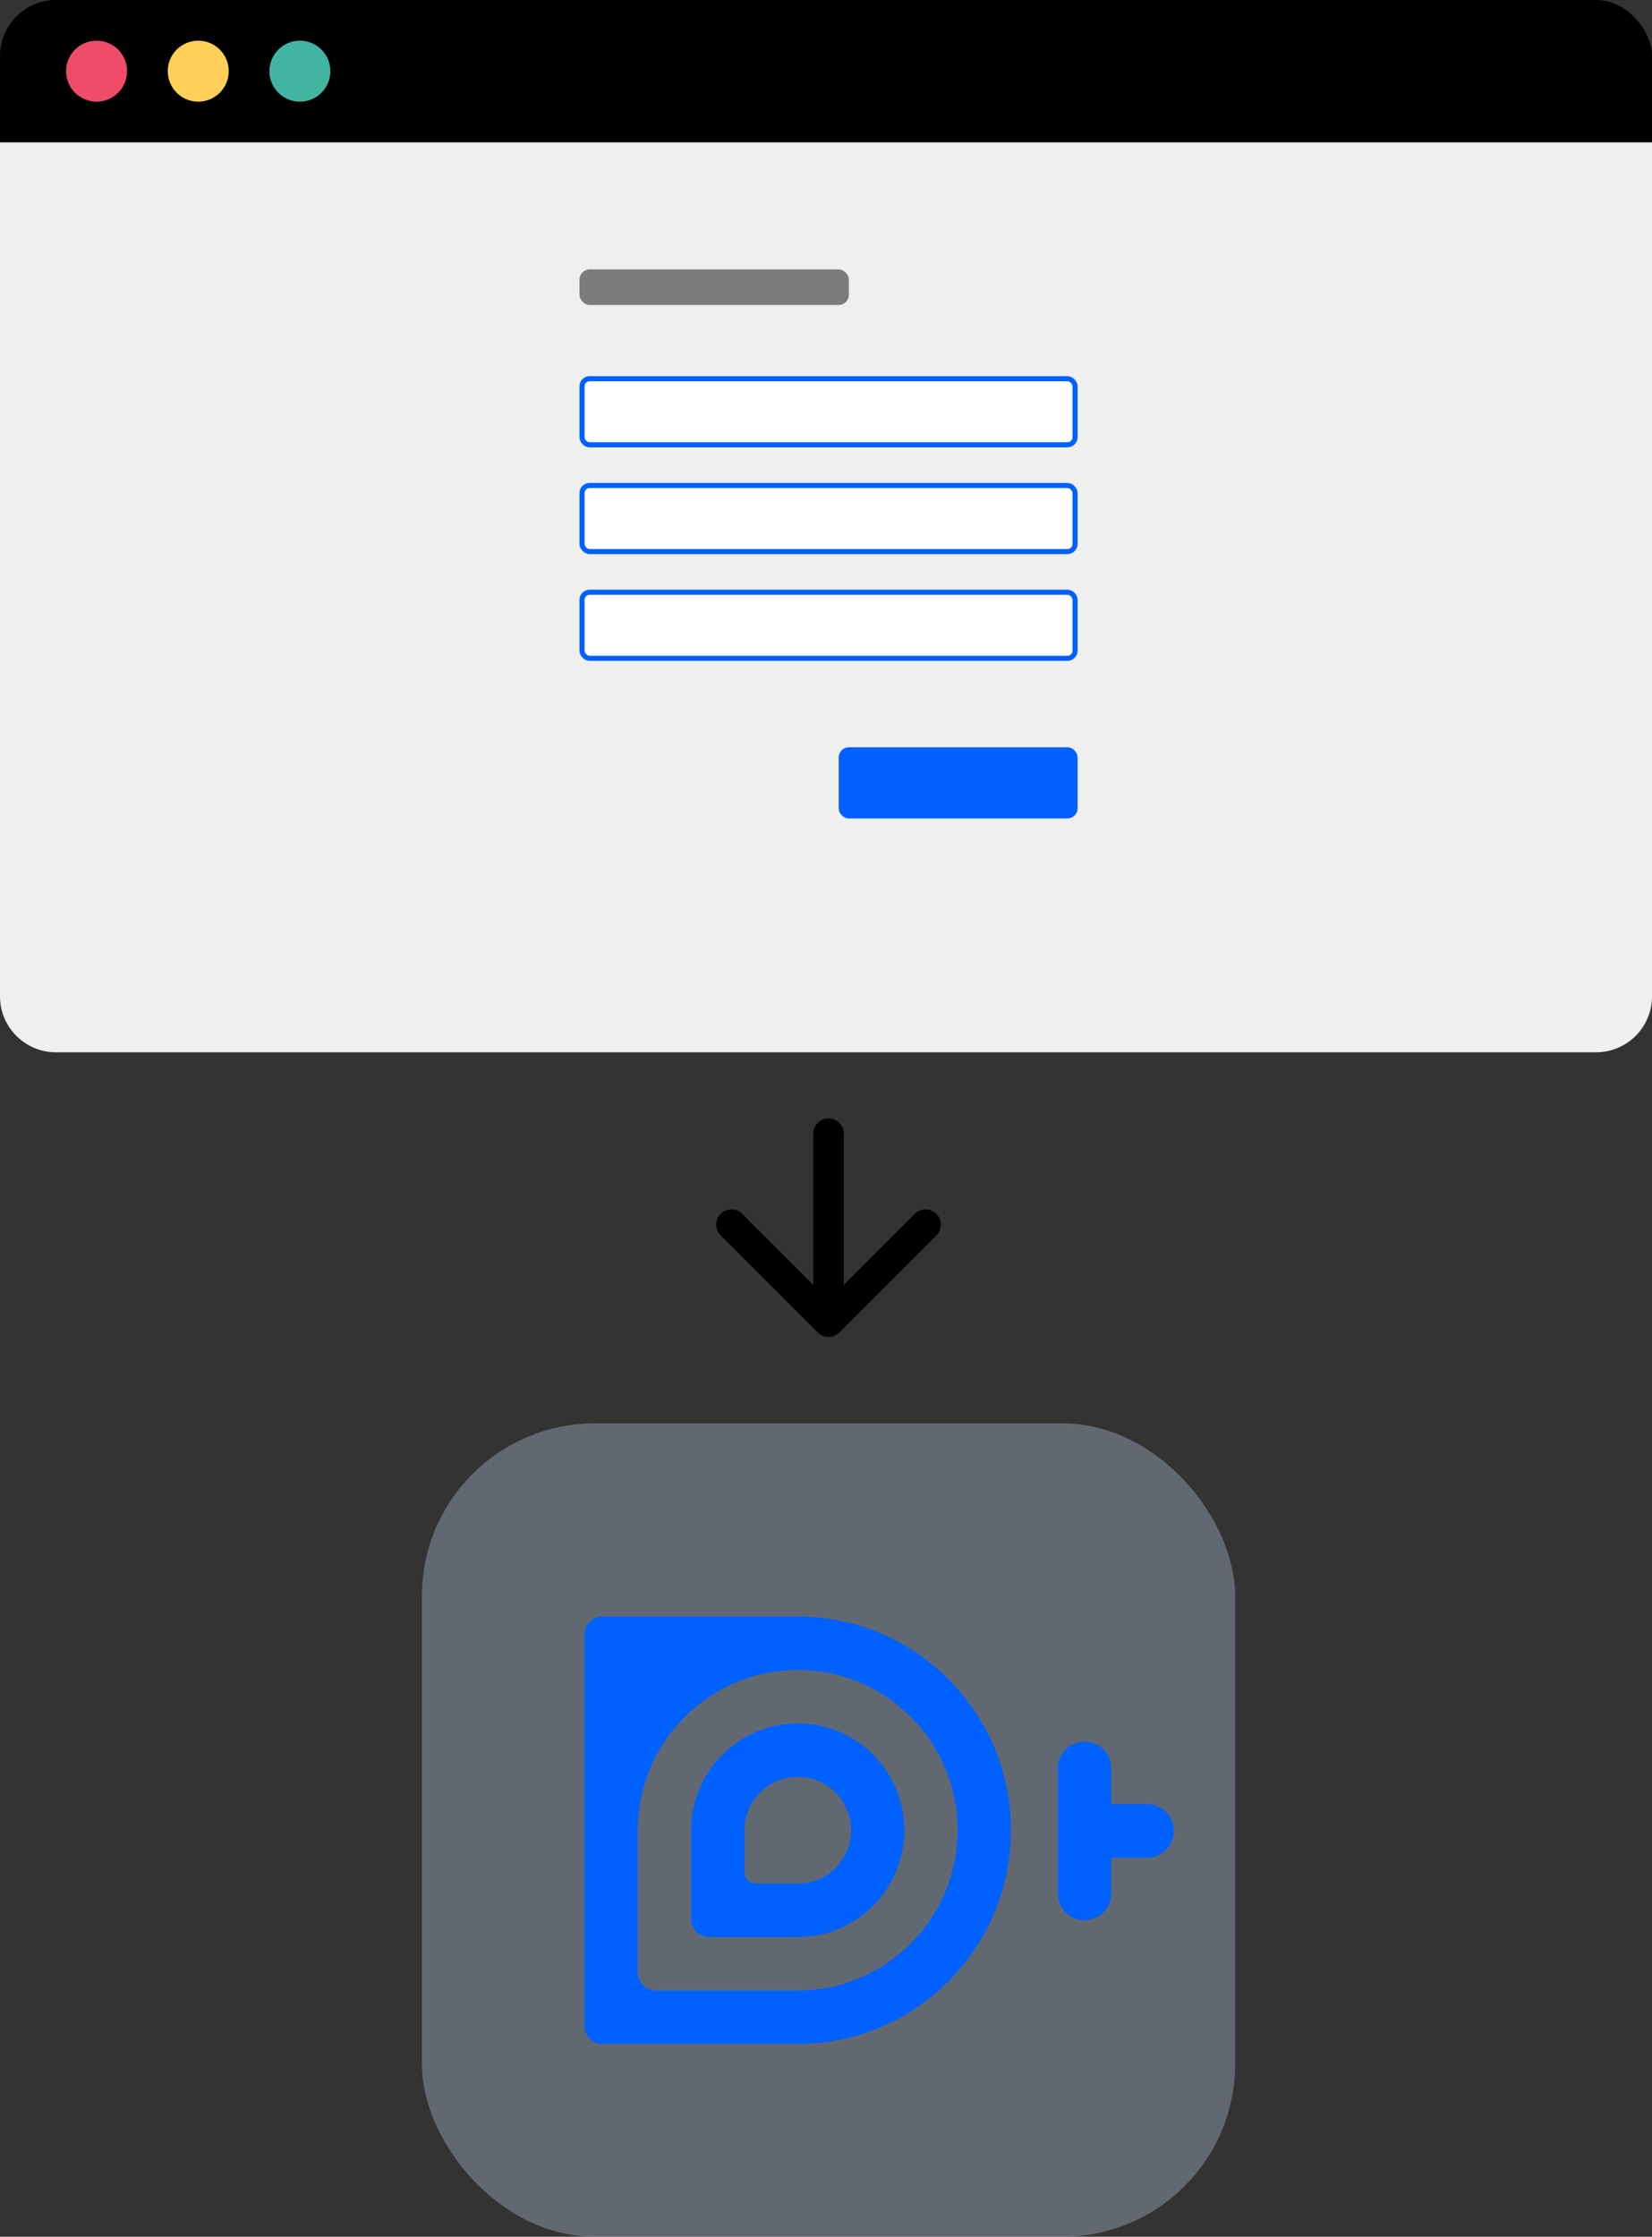 <svg width="325" height="440" viewBox="0 0 325 440" fill="none" xmlns="http://www.w3.org/2000/svg">
<rect x="0" y="0" width="325" height="440" fill="#333333" stroke="none"/>
<rect x="83" y="280" width="160" height="160" rx="34" fill="#CCDFFF" fill-opacity="0.31"/>
<path fill-rule="evenodd" clip-rule="evenodd" d="M118.495 402.067H156.942C180.09 402.067 198.884 383.233 198.884 360.033C198.884 336.833 180.09 318 156.942 318H118.495C117.568 318 116.679 318.373 116.024 319.027C115.368 319.681 115 320.569 115 321.503V398.564C115 399.498 115.368 400.385 116.024 401.039C116.679 401.693 117.568 402.067 118.495 402.067ZM188.398 360.033C188.398 342.636 174.304 328.508 156.942 328.508C139.58 328.508 125.485 342.636 125.485 360.033V388.056C125.485 389.994 127.05 391.558 128.981 391.558H156.942C174.304 391.558 188.398 377.43 188.398 360.033ZM177.913 360.033C177.913 371.627 168.517 381.05 156.942 381.05H139.466C137.536 381.05 135.971 379.485 135.971 377.547V360.033C135.971 348.439 145.367 339.017 156.942 339.017C168.516 339.017 177.913 348.439 177.913 360.033ZM167.427 360.033C167.427 354.23 162.729 349.525 156.942 349.525C151.155 349.525 146.456 354.23 146.456 360.033V368.195C146.456 369.491 147.504 370.542 148.797 370.542H156.942C162.729 370.542 167.427 365.836 167.427 360.033ZM218.64 347.862C218.64 344.952 216.281 342.593 213.37 342.593C210.46 342.593 208.1 344.952 208.1 347.862V360.159V372.455C208.1 375.366 210.46 377.725 213.37 377.725C216.281 377.725 218.64 375.366 218.64 372.455V365.429H225.667C228.577 365.429 230.936 363.069 230.936 360.159C230.936 357.248 228.577 354.889 225.667 354.889H218.64V347.862Z" fill="#0061FE"/>
<path d="M160.879 262.121C162.05 263.293 163.95 263.293 165.121 262.121L184.213 243.029C185.385 241.858 185.385 239.958 184.213 238.787C183.042 237.615 181.142 237.615 179.971 238.787L163 255.757L146.029 238.787C144.858 237.615 142.958 237.615 141.787 238.787C140.615 239.958 140.615 241.858 141.787 243.029L160.879 262.121ZM166 223C166 221.343 164.657 220 163 220C161.343 220 160 221.343 160 223L166 223ZM166 260L166 223L160 223L160 260L166 260Z" fill="black"/>
<rect width="325" height="175" rx="11" fill="black"/>
<path d="M0 28H325V196C325 202.075 320.075 207 314 207H11C4.925 207 0 202.075 0 196V28Z" fill="#EFEFEF"/>
<circle cx="19" cy="14" r="6" fill="#EF4C69"/>
<circle cx="39" cy="14" r="6" fill="#FFD057"/>
<circle cx="59" cy="14" r="6" fill="#41B5A2"/>
<rect x="114.5" y="74.5" width="97" height="13" rx="1.5" fill="white" stroke="#0061FE"/>
<rect x="114.5" y="95.5" width="97" height="13" rx="1.5" fill="white" stroke="#0061FE"/>
<rect x="165.5" y="147.5" width="46" height="13" rx="1.5" fill="#0061FE" stroke="#0061FE"/>
<rect x="114.5" y="116.5" width="97" height="13" rx="1.5" fill="white" stroke="#0061FE"/>
<rect x="114" y="53" width="53" height="7" rx="2" fill="#7C7C7C"/>
</svg>
